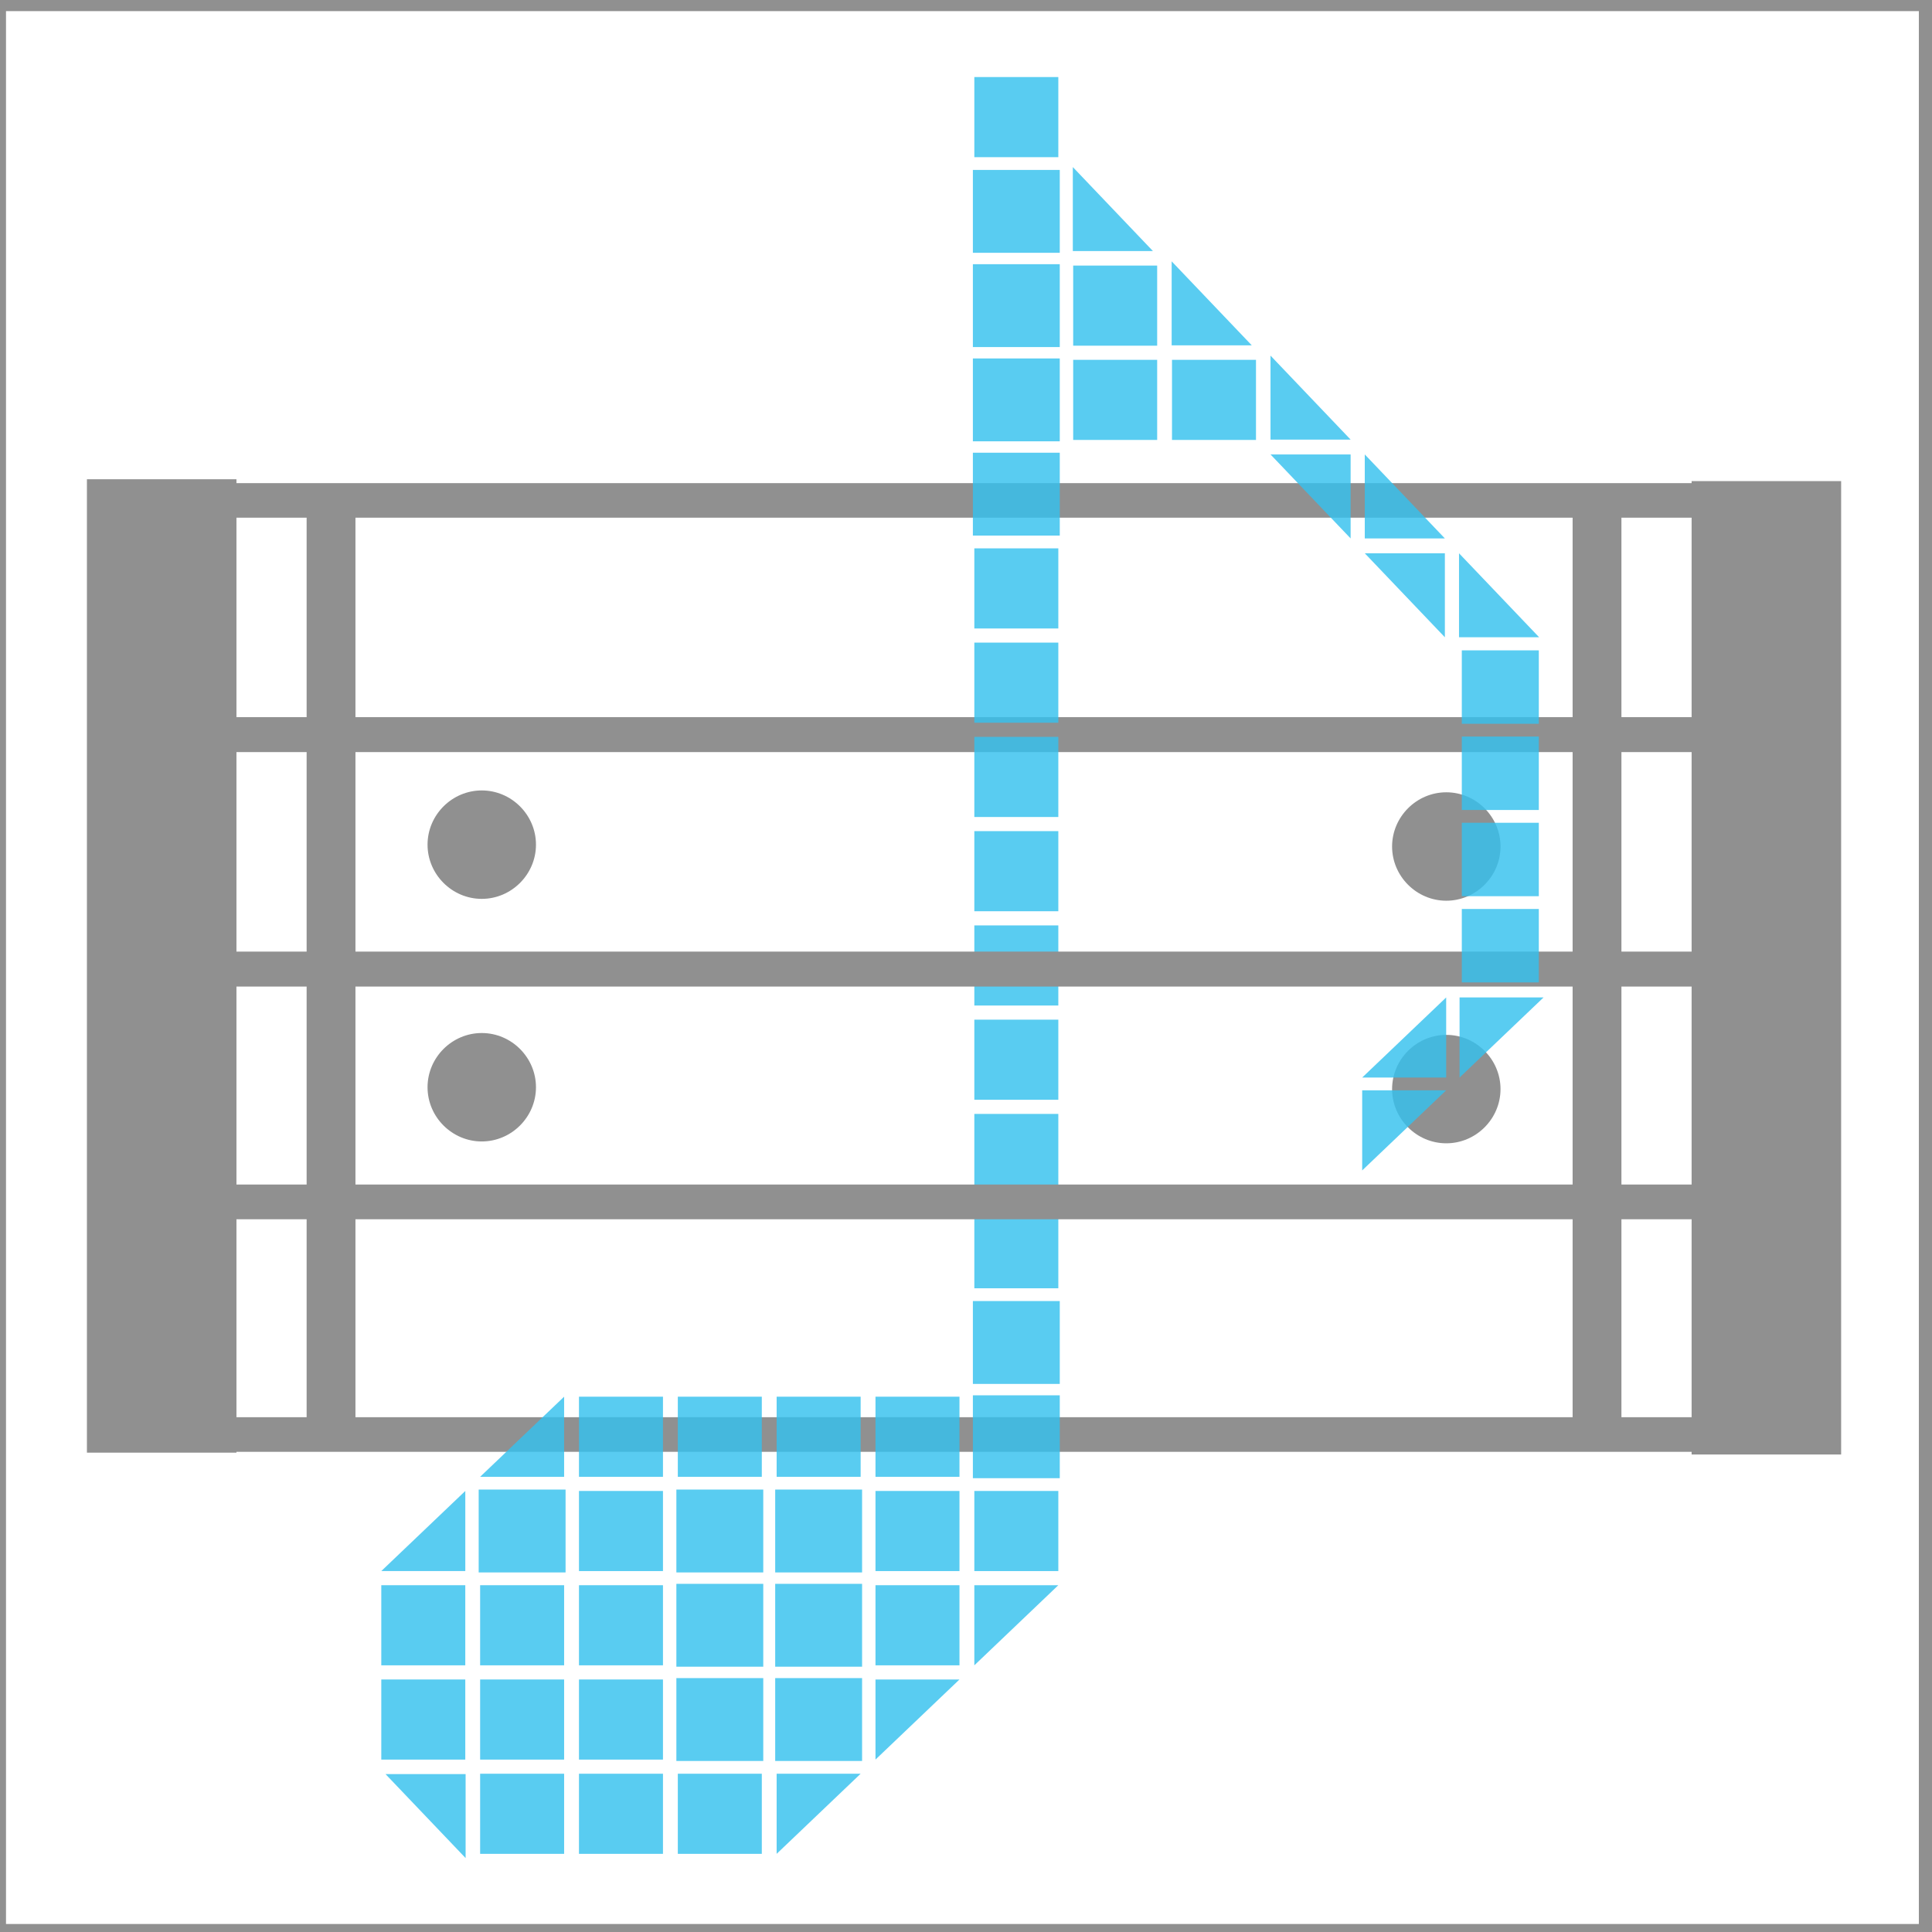 <?xml version="1.0" encoding="UTF-8" standalone="no"?>
<svg width="100%" height="100%" viewBox="0 0 100 100" version="1.1"
    xmlns="http://www.w3.org/2000/svg" xmlns:xlink="http://www.w3.org/1999/xlink"
    xml:space="preserve" xmlns:serif="http://www.serif.com/"
    style="fill-rule:evenodd;clip-rule:evenodd;"><rect x="0" y="0" width="100" height="100" fill="#333333" stroke="none"/><g transform="matrix(0.596,0,0,0.596,-134.341,130.72)"><g transform="matrix(1.552,0,0,1.552,-172.785,74.944)"><rect x="256.411" y="-189.476" width="108.018" height="108.018" style="fill:white;stroke:rgb(144,144,144);stroke-width:0.98px;"/></g><g transform="matrix(1.552,0,0,1.552,-172.785,74.944)"><rect x="311.086" y="-137.826" width="4.7" height="4.483" style="fill:rgb(53,192,237);fill-opacity:0.82;"/></g><g transform="matrix(1.552,0,0,1.552,-172.785,74.944)"><rect x="311.086" y="-122.003" width="4.7" height="4.483" style="fill:rgb(53,192,237);fill-opacity:0.82;"/></g><g transform="matrix(1.552,0,0,1.552,-172.785,74.944)"><rect x="311.086" y="-127.277" width="4.7" height="4.483" style="fill:rgb(53,192,237);fill-opacity:0.82;"/></g><g transform="matrix(1.552,0,0,1.552,-172.785,74.944)"><rect x="262.409" y="-110.306" width="96.207" height="1.937" style="fill:rgb(144,144,144);fill-rule:nonzero;"/></g><g transform="matrix(1.552,0,0,1.552,-172.785,74.944)"><rect x="261.693" y="-123.326" width="96.49" height="1.943" style="fill:rgb(144,144,144);fill-rule:nonzero;"/></g><g transform="matrix(0.265,0,0,0.265,214.771,-188.925)"><g transform="matrix(1,0,0,1,429.923,31.968)"><path d="M101.95,130.716C101.95,140.463 93.93,148.483 84.183,148.483C74.436,148.483 66.416,140.463 66.416,130.716C66.416,120.969 74.436,112.949 84.183,112.949C93.93,112.949 101.95,120.969 101.95,130.716" style="fill:rgb(144,144,144);fill-rule:nonzero;"/></g><g transform="matrix(1,0,0,1,429.923,111.468)"><path d="M101.95,130.716C101.95,140.463 93.93,148.483 84.183,148.483C74.436,148.483 66.416,140.463 66.416,130.716C66.416,120.969 74.436,112.949 84.183,112.949C93.93,112.949 101.95,120.969 101.95,130.716" style="fill:rgb(144,144,144);fill-rule:nonzero;"/></g><rect x="555.5" y="45.048" width="16" height="313.041" style="fill:rgb(144,144,144);fill-rule:nonzero;"/><rect x="594.5" y="42.934" width="49" height="319" style="fill:rgb(144,144,144);"/></g><g transform="matrix(-0.265,0,0,-0.265,403.481,-81.796)"><g transform="matrix(1,0,0,1,429.923,31.968)"><path d="M101.95,130.716C101.95,140.463 93.93,148.483 84.183,148.483C74.436,148.483 66.416,140.463 66.416,130.716C66.416,120.969 74.436,112.949 84.183,112.949C93.93,112.949 101.95,120.969 101.95,130.716" style="fill:rgb(144,144,144);fill-rule:nonzero;"/></g><g transform="matrix(1,0,0,1,429.923,111.468)"><path d="M101.95,130.716C101.95,140.463 93.93,148.483 84.183,148.483C74.436,148.483 66.416,140.463 66.416,130.716C66.416,120.969 74.436,112.949 84.183,112.949C93.93,112.949 101.95,120.969 101.95,130.716" style="fill:rgb(144,144,144);fill-rule:nonzero;"/></g><rect x="555.5" y="45.048" width="16" height="313.041" style="fill:rgb(144,144,144);fill-rule:nonzero;"/><rect x="594.5" y="42.934" width="49" height="319" style="fill:rgb(144,144,144);"/></g><g transform="matrix(1.552,0,0,1.552,-172.785,74.944)"><rect x="262.024" y="-162.574" width="95.999" height="1.933" style="fill:rgb(144,144,144);fill-rule:nonzero;"/></g><g transform="matrix(1.552,0,0,1.552,-172.785,74.944)"><path d="M261.87,-136.36L359.053,-136.36L359.053,-134.404L261.87,-134.404L261.87,-136.36ZM262.047,-149.48L359.23,-149.48L359.23,-147.524L262.047,-147.524L262.047,-149.48Z" style="fill:rgb(144,144,144);fill-rule:nonzero;"/></g><g transform="matrix(1.552,0,0,1.552,-172.785,74.944)"><rect x="311.005" y="-164.276" width="4.862" height="4.637" style="fill:rgb(53,192,237);fill-opacity:0.82;"/></g><g transform="matrix(1.552,0,0,1.552,-172.785,74.944)"><rect x="311.005" y="-169.551" width="4.862" height="4.637" style="fill:rgb(53,192,237);fill-opacity:0.82;"/></g><g transform="matrix(1.552,0,0,1.552,-172.785,74.944)"><rect x="311.005" y="-174.825" width="4.862" height="4.637" style="fill:rgb(53,192,237);fill-opacity:0.82;"/></g><g transform="matrix(1.552,0,0,1.552,-172.785,74.944)"><rect x="311.005" y="-180.1" width="4.862" height="4.637" style="fill:rgb(53,192,237);fill-opacity:0.82;"/></g><g transform="matrix(1.552,0,0,1.552,-172.785,74.944)"><rect x="294.413" y="-106.257" width="4.862" height="4.637" style="fill:rgb(53,192,237);fill-opacity:0.82;"/></g><g transform="matrix(1.552,0,0,1.552,-172.785,74.944)"><rect x="299.943" y="-106.257" width="4.862" height="4.637" style="fill:rgb(53,192,237);fill-opacity:0.82;"/></g><g transform="matrix(1.552,0,0,1.552,-172.785,74.944)"><rect x="294.413" y="-100.982" width="4.862" height="4.637" style="fill:rgb(53,192,237);fill-opacity:0.82;"/></g><g transform="matrix(1.552,0,0,1.552,-172.785,74.944)"><rect x="299.943" y="-100.982" width="4.862" height="4.637" style="fill:rgb(53,192,237);fill-opacity:0.82;"/></g><g transform="matrix(1.552,0,0,1.552,-172.785,74.944)"><rect x="294.413" y="-95.707" width="4.862" height="4.637" style="fill:rgb(53,192,237);fill-opacity:0.82;"/></g><g transform="matrix(1.552,0,0,1.552,-172.785,74.944)"><rect x="299.943" y="-95.707" width="4.862" height="4.637" style="fill:rgb(53,192,237);fill-opacity:0.82;"/></g><g transform="matrix(1.552,0,0,1.552,-172.785,74.944)"><rect x="311.005" y="-111.531" width="4.862" height="4.637" style="fill:rgb(53,192,237);fill-opacity:0.82;"/></g><g transform="matrix(1.552,0,0,1.552,-172.785,74.944)"><rect x="311.005" y="-116.806" width="4.862" height="4.637" style="fill:rgb(53,192,237);fill-opacity:0.82;"/></g><g transform="matrix(1.552,0,0,1.552,-172.785,74.944)"><rect x="283.351" y="-106.257" width="4.862" height="4.637" style="fill:rgb(53,192,237);fill-opacity:0.82;"/></g><g transform="matrix(1.552,0,0,1.552,-172.785,74.944)"><rect x="311.086" y="-185.297" width="4.7" height="4.483" style="fill:rgb(53,192,237);fill-opacity:0.82;"/></g><g transform="matrix(1.552,0,0,1.552,-172.785,74.944)"><rect x="283.432" y="-100.905" width="4.7" height="4.483" style="fill:rgb(53,192,237);fill-opacity:0.82;"/></g><g transform="matrix(1.552,0,0,1.552,-172.785,74.944)"><rect x="316.617" y="-174.748" width="4.7" height="4.483" style="fill:rgb(53,192,237);fill-opacity:0.82;"/></g><g transform="matrix(1.552,0,0,1.552,-172.785,74.944)"><rect x="283.432" y="-95.63" width="4.7" height="4.483" style="fill:rgb(53,192,237);fill-opacity:0.82;"/></g><g transform="matrix(1.552,0,0,1.552,-172.785,74.944)"><rect x="316.617" y="-169.474" width="4.7" height="4.483" style="fill:rgb(53,192,237);fill-opacity:0.82;"/></g><g transform="matrix(1.552,0,0,1.552,-172.785,74.944)"><rect x="311.086" y="-158.924" width="4.7" height="4.483" style="fill:rgb(53,192,237);fill-opacity:0.82;"/></g><g transform="matrix(1.552,0,0,1.552,-172.785,74.944)"><rect x="322.147" y="-169.474" width="4.7" height="4.483" style="fill:rgb(53,192,237);fill-opacity:0.82;"/></g><g transform="matrix(1.552,0,0,1.552,-172.785,74.944)"><rect x="305.555" y="-111.454" width="4.7" height="4.483" style="fill:rgb(53,192,237);fill-opacity:0.82;"/></g><g transform="matrix(1.552,0,0,1.552,-172.785,74.944)"><rect x="311.086" y="-132.552" width="4.7" height="4.483" style="fill:rgb(53,192,237);fill-opacity:0.82;"/></g><g transform="matrix(1.552,0,0,1.552,-172.785,74.944)"><rect x="305.555" y="-106.179" width="4.7" height="4.483" style="fill:rgb(53,192,237);fill-opacity:0.82;"/></g><g transform="matrix(1.552,0,0,1.552,-172.785,74.944)"><rect x="305.555" y="-100.905" width="4.7" height="4.483" style="fill:rgb(53,192,237);fill-opacity:0.82;"/></g><g transform="matrix(1.552,0,0,1.552,-172.785,74.944)"><rect x="300.024" y="-111.454" width="4.7" height="4.483" style="fill:rgb(53,192,237);fill-opacity:0.82;"/></g><g transform="matrix(1.552,0,0,1.552,-172.785,74.944)"><rect x="288.963" y="-111.454" width="4.7" height="4.483" style="fill:rgb(53,192,237);fill-opacity:0.82;"/></g><g transform="matrix(1.552,0,0,1.552,-172.785,74.944)"><rect x="294.494" y="-111.454" width="4.7" height="4.483" style="fill:rgb(53,192,237);fill-opacity:0.82;"/></g><g transform="matrix(1.552,0,0,1.552,-172.785,74.944)"><rect x="288.963" y="-106.179" width="4.7" height="4.483" style="fill:rgb(53,192,237);fill-opacity:0.82;"/></g><g transform="matrix(1.552,0,0,1.552,-172.785,74.944)"><rect x="311.086" y="-153.65" width="4.7" height="4.483" style="fill:rgb(53,192,237);fill-opacity:0.82;"/></g><g transform="matrix(1.552,0,0,1.552,-172.785,74.944)"><rect x="288.963" y="-100.905" width="4.7" height="4.483" style="fill:rgb(53,192,237);fill-opacity:0.82;"/></g><g transform="matrix(1.552,0,0,1.552,-172.785,74.944)"><rect x="311.086" y="-148.375" width="4.7" height="4.483" style="fill:rgb(53,192,237);fill-opacity:0.82;"/></g><g transform="matrix(1.552,0,0,1.552,-172.785,74.944)"><rect x="288.963" y="-95.63" width="4.7" height="4.483" style="fill:rgb(53,192,237);fill-opacity:0.82;"/></g><g transform="matrix(1.552,0,0,1.552,-172.785,74.944)"><rect x="311.086" y="-143.101" width="4.7" height="4.483" style="fill:rgb(53,192,237);fill-opacity:0.82;"/></g><g transform="matrix(1.552,0,0,1.552,-172.785,74.944)"><rect x="277.901" y="-95.63" width="4.7" height="4.483" style="fill:rgb(53,192,237);fill-opacity:0.82;"/></g><g transform="matrix(1.552,0,0,1.552,-172.785,74.944)"><rect x="277.901" y="-100.905" width="4.7" height="4.483" style="fill:rgb(53,192,237);fill-opacity:0.82;"/></g><g transform="matrix(1.552,0,0,1.552,-172.785,74.944)"><rect x="283.432" y="-90.356" width="4.7" height="4.483" style="fill:rgb(53,192,237);fill-opacity:0.82;"/></g><g transform="matrix(1.552,0,0,1.552,-172.785,74.944)"><rect x="294.494" y="-90.356" width="4.7" height="4.483" style="fill:rgb(53,192,237);fill-opacity:0.82;"/></g><g transform="matrix(1.552,0,0,1.552,-172.785,74.944)"><rect x="288.963" y="-90.356" width="4.7" height="4.483" style="fill:rgb(53,192,237);fill-opacity:0.82;"/></g><g transform="matrix(1.552,0,0,1.552,-172.785,74.944)"><path d="M311.086,-100.905L315.786,-100.905L311.086,-96.422L311.086,-100.905ZM305.555,-95.63L310.255,-95.63L305.555,-91.148L305.555,-95.63ZM300.024,-90.356L304.724,-90.356L300.024,-85.873L300.024,-90.356ZM282.62,-90.336L282.62,-85.636L278.138,-90.336L282.62,-90.336ZM282.602,-101.697L277.902,-101.697L282.602,-106.179L282.602,-101.697ZM288.132,-106.971L283.432,-106.971L288.132,-111.454L288.132,-106.971Z" style="fill:rgb(53,192,237);fill-opacity:0.82;fill-rule:nonzero;"/></g><g transform="matrix(1.552,0,0,1.552,-172.785,74.944)"><rect x="311.086" y="-106.179" width="4.7" height="4.483" style="fill:rgb(53,192,237);fill-opacity:0.82;"/></g><g transform="matrix(1.552,0,0,1.552,-172.785,74.944)"><path d="M316.597,-175.56L316.597,-180.26L321.08,-175.56L316.597,-175.56ZM322.128,-170.285L322.128,-174.985L326.611,-170.285L322.128,-170.285ZM327.659,-165.01L327.659,-169.71L332.142,-165.01L327.659,-165.01ZM332.934,-159.48L332.934,-164.18L337.416,-159.48L332.934,-159.48ZM332.142,-164.18L332.142,-159.48L327.659,-164.18L332.142,-164.18ZM338.238,-133.795L342.938,-133.795L338.238,-129.312L338.238,-133.795ZM332.789,-128.598L337.489,-128.598L332.789,-124.115L332.789,-128.598ZM337.489,-129.312L332.789,-129.312L337.489,-133.795L337.489,-129.312Z" style="fill:rgb(53,192,237);fill-opacity:0.82;fill-rule:nonzero;"/></g><g transform="matrix(1.552,0,0,1.552,-172.785,74.944)"><rect x="338.364" y="-143.569" width="4.309" height="4.109" style="fill:rgb(53,192,237);fill-opacity:0.82;"/></g><g transform="matrix(1.552,0,0,1.552,-172.785,74.944)"><rect x="338.364" y="-148.393" width="4.309" height="4.109" style="fill:rgb(53,192,237);fill-opacity:0.82;"/></g><g transform="matrix(1.552,0,0,1.552,-172.785,74.944)"><path d="M337.416,-158.649L337.416,-153.949L332.934,-158.649L337.416,-158.649ZM338.208,-153.949L338.208,-158.649L342.691,-153.949L338.208,-153.949Z" style="fill:rgb(53,192,237);fill-opacity:0.82;fill-rule:nonzero;"/></g><g transform="matrix(1.552,0,0,1.552,-172.785,74.944)"><rect x="338.364" y="-138.745" width="4.309" height="4.109" style="fill:rgb(53,192,237);fill-opacity:0.82;"/></g><g transform="matrix(1.552,0,0,1.552,-172.785,74.944)"><rect x="338.364" y="-153.217" width="4.309" height="4.109" style="fill:rgb(53,192,237);fill-opacity:0.82;"/></g></g></svg>